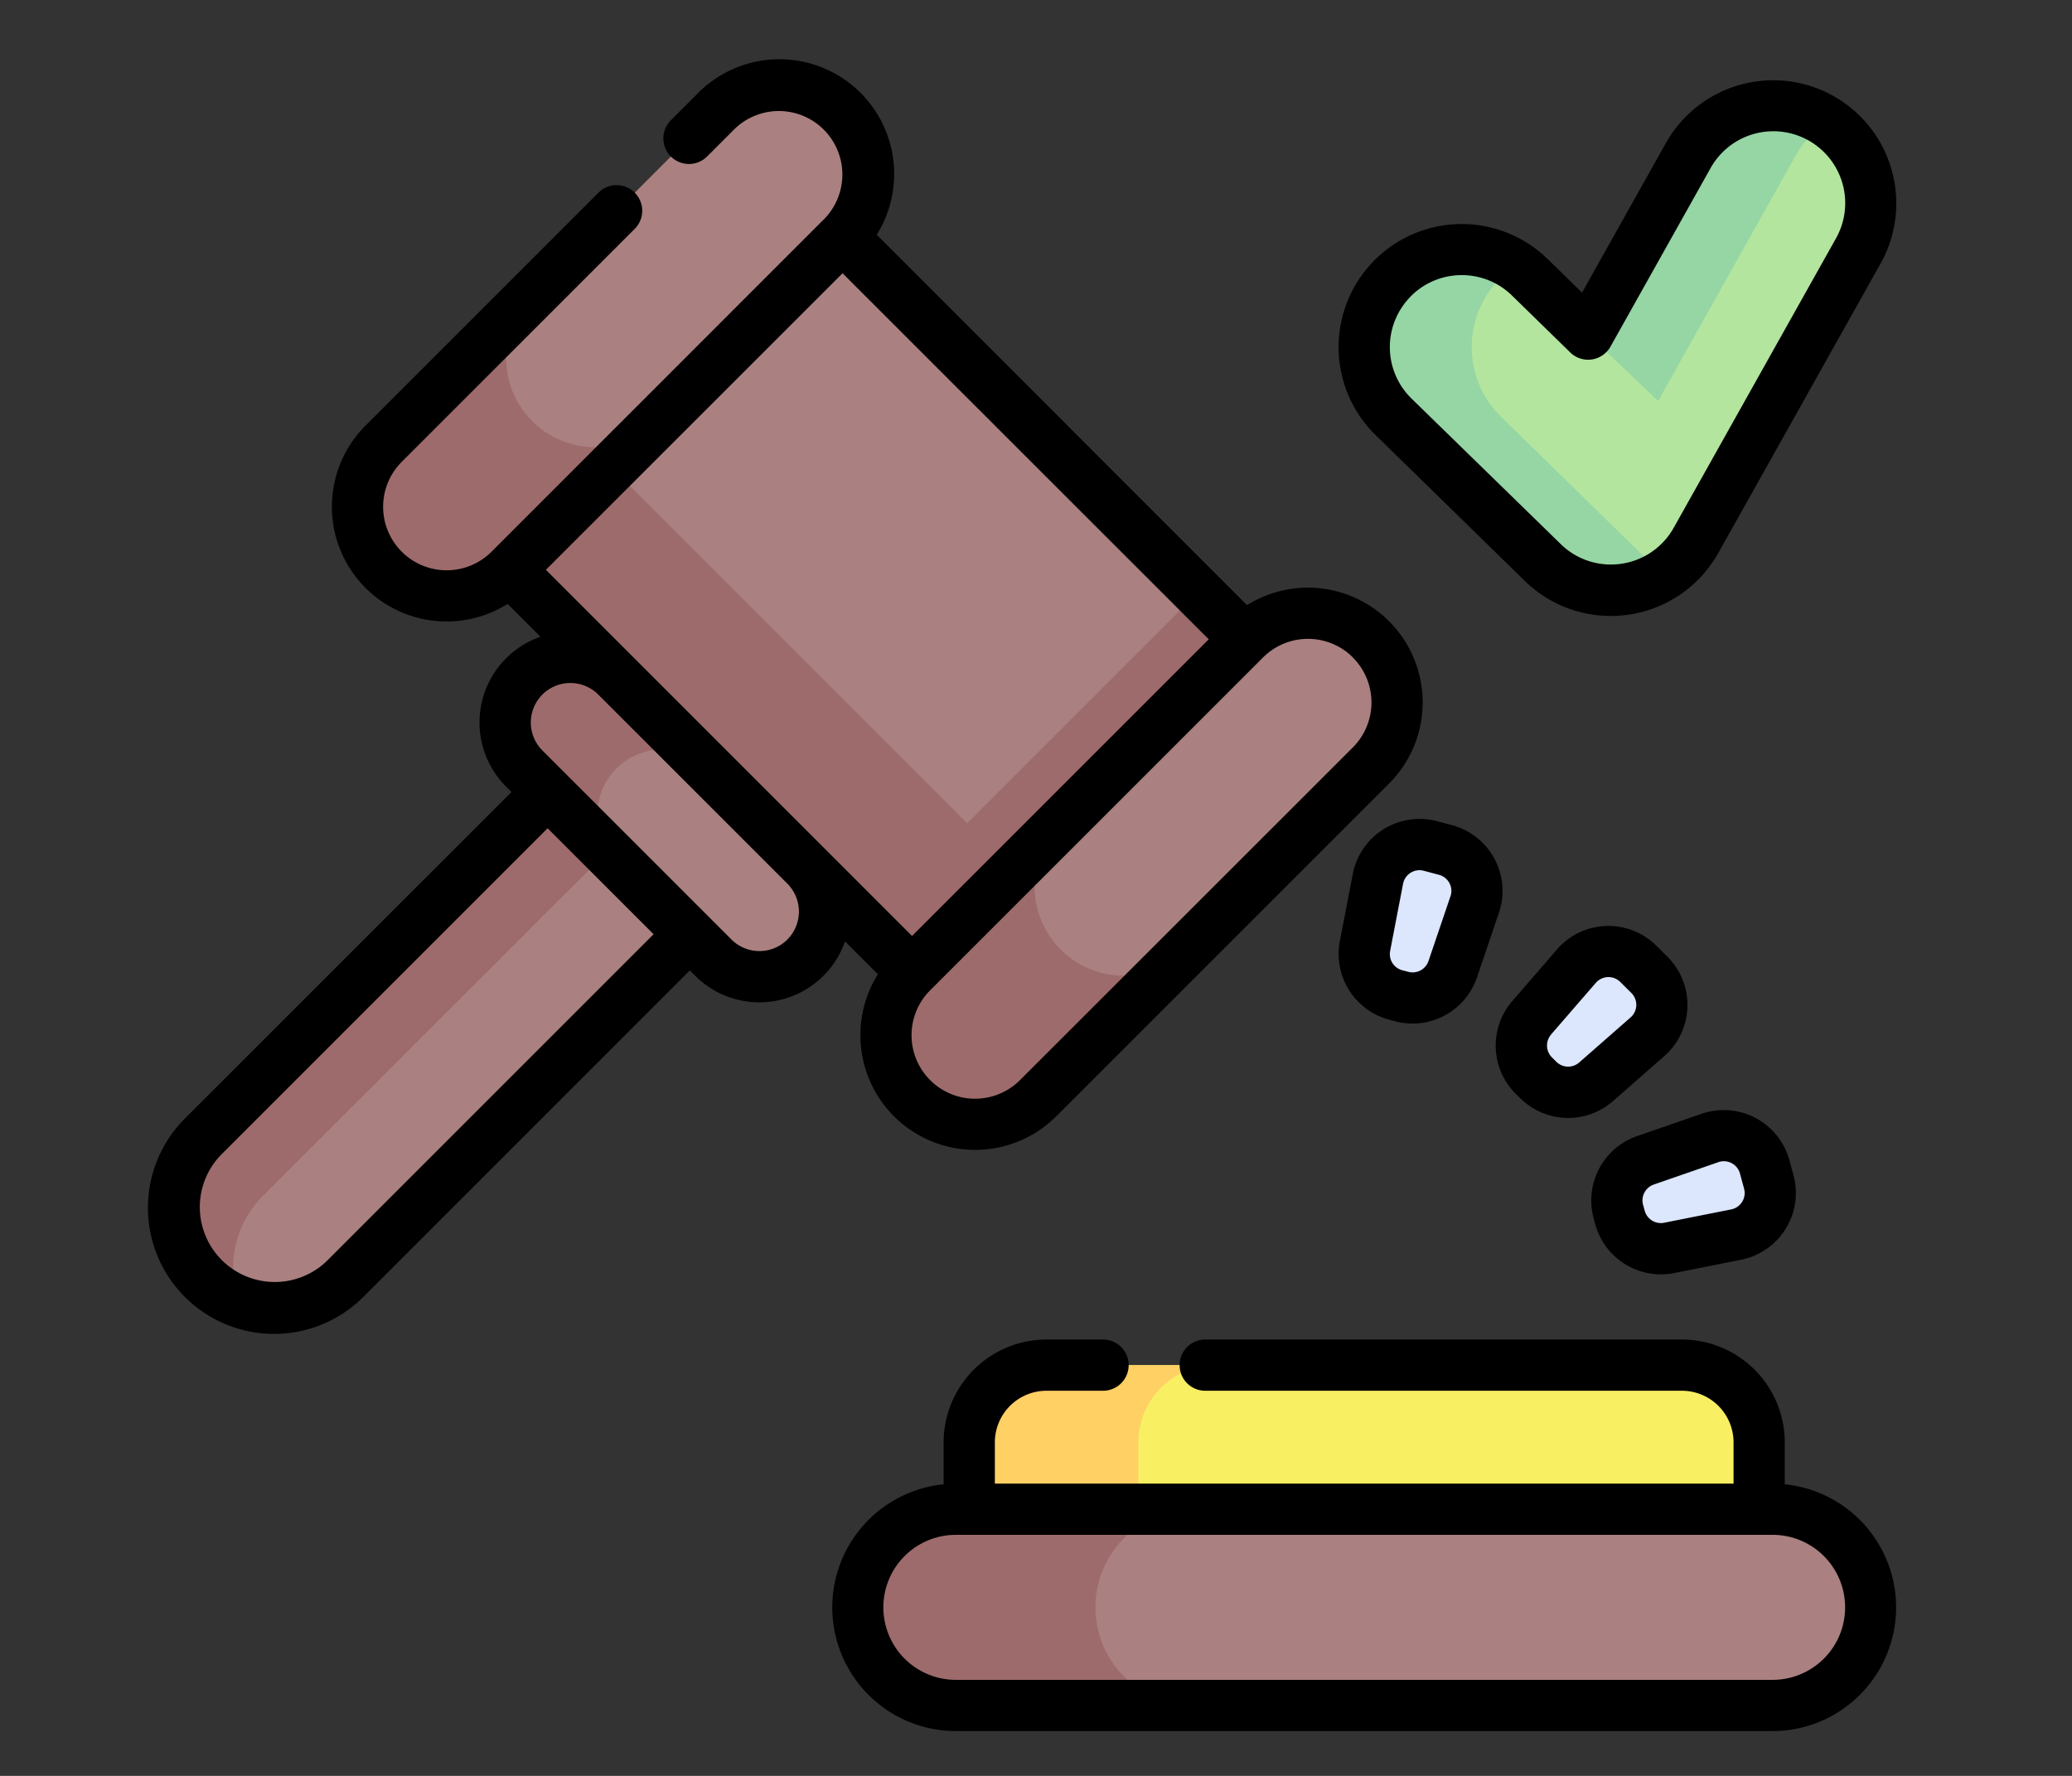 <svg xmlns="http://www.w3.org/2000/svg" xmlns:xlink="http://www.w3.org/1999/xlink" width="70" height="60" viewBox="0 0 70 60">
  <rect x="0" y="0" width="70" height="60" fill="#333333" stroke="none"/>
  <defs>
    <clipPath id="clip-legal">
      <rect width="70" height="60"/>
    </clipPath>
  </defs>
  <g id="legal" clip-path="url(#clip-legal)">
    <g id="ley" transform="translate(5 -9.168)">
      <g id="Grupo_9" data-name="Grupo 9" transform="translate(0.863 12.033)">
        <g id="Grupo_7" data-name="Grupo 7">
          <path id="Trazado_84" data-name="Trazado 84" d="M264.582,393.652h-21.47a2.608,2.608,0,0,0-2.608,2.608v4.731H267.19V396.26A2.608,2.608,0,0,0,264.582,393.652Z" transform="translate(-213.622 -350.393)" fill="#f9ef63"/>
          <path id="Trazado_85" data-name="Trazado 85" d="M248.824,393.649a2.609,2.609,0,0,0-2.609,2.609v4.731H240.5v-4.731a2.608,2.608,0,0,1,2.607-2.609Z" transform="translate(-213.621 -350.39)" fill="#ffd064"/>
          <g id="Grupo_5" data-name="Grupo 5">
            <path id="Trazado_86" data-name="Trazado 86" d="M8.478,229.646a3.4,3.4,0,0,1,0-4.8l13.285-13.285,4.8,4.8L13.282,229.646A3.4,3.4,0,0,1,8.478,229.646Z" transform="translate(-7.483 -189.304)" fill="#aa8080"/>
            <path id="Trazado_87" data-name="Trazado 87" d="M9.708,230.427a3.36,3.36,0,0,1-1.229-.786,3.4,3.4,0,0,1,0-4.8l13.286-13.286,2.014,2.014L10.493,226.852a3.394,3.394,0,0,0-.786,3.575Z" transform="translate(-7.484 -189.3)" fill="#9d6b6b"/>
            <path id="Trazado_88" data-name="Trazado 88" d="M0,0H23.395V15.905H0Z" transform="translate(21.128 3.664) rotate(45)" fill="#aa8080"/>
            <path id="Trazado_89" data-name="Trazado 89" d="M0,0H4.324V15.905H0Z" transform="translate(34.612 17.146) rotate(45)" fill="#9d6b6b"/>
            <path id="Trazado_90" data-name="Trazado 90" d="M0,0H23.395V4.87H0Z" transform="translate(13.326 11.466) rotate(45)" fill="#9d6b6b"/>
            <path id="Trazado_91" data-name="Trazado 91" d="M62.238,35.054a3.011,3.011,0,0,1,0-4.258L73.485,19.549a3.011,3.011,0,0,1,4.258,4.258L66.5,35.054A3.011,3.011,0,0,1,62.238,35.054Z" transform="translate(-55.141 -18.667)" fill="#aa8080"/>
            <path id="Trazado_92" data-name="Trazado 92" d="M71.518,84.525l-5.023,5.023a3.011,3.011,0,0,1-4.259-4.259l5.023-5.023a3.011,3.011,0,0,0,4.259,4.259Z" transform="translate(-55.14 -73.16)" fill="#9d6b6b"/>
            <path id="Trazado_93" data-name="Trazado 93" d="M216.991,189.807a3.011,3.011,0,0,1,0-4.259L228.238,174.3a3.011,3.011,0,1,1,4.258,4.259L221.25,189.807A3.011,3.011,0,0,1,216.991,189.807Z" transform="translate(-192.042 -155.568)" fill="#aa8080"/>
            <path id="Trazado_94" data-name="Trazado 94" d="M226.271,239.278l-5.023,5.023a3.011,3.011,0,0,1-4.259-4.259l5.023-5.023a3.011,3.011,0,1,0,4.259,4.259Z" transform="translate(-192.04 -210.06)" fill="#9d6b6b"/>
            <path id="Trazado_95" data-name="Trazado 95" d="M111.619,196.507l-6.388-6.388a2.2,2.2,0,0,1,3.112-3.112l6.388,6.388a2.2,2.2,0,0,1-3.112,3.112Z" transform="translate(-93.384 -167.017)" fill="#aa8080"/>
            <path id="Trazado_96" data-name="Trazado 96" d="M108.347,193.227l-3.113-3.113A2.2,2.2,0,1,1,108.346,187l3.113,3.113a2.2,2.2,0,1,0-3.112,3.112Z" transform="translate(-93.387 -167.012)" fill="#9d6b6b"/>
          </g>
          <path id="Trazado_97" data-name="Trazado 97" d="M238.754,435.853H211.162a3.314,3.314,0,0,0,0,6.629h27.592a3.314,3.314,0,1,0,0-6.629Z" transform="translate(-184.733 -387.725)" fill="#aa8080"/>
          <path id="Trazado_98" data-name="Trazado 98" d="M216.85,441.512a3.3,3.3,0,0,0,2.344.971h-8.03a3.314,3.314,0,1,1,0-6.629h8.03a3.314,3.314,0,0,0-2.344,5.658Z" transform="translate(-184.734 -387.726)" fill="#9d6b6b"/>
          <g id="Grupo_6" data-name="Grupo 6" transform="translate(40.225 25.67)">
            <path id="Trazado_99" data-name="Trazado 99" d="M357.229,246.267l.206.055a1.43,1.43,0,0,0,1.72-.923l.743-2.189a1.43,1.43,0,0,0-.988-1.842l-.512-.136a1.43,1.43,0,0,0-1.77,1.112l-.437,2.27A1.43,1.43,0,0,0,357.229,246.267Z" transform="translate(-356.165 -241.185)" fill="#dce6fd"/>
            <path id="Trazado_100" data-name="Trazado 100" d="M402.6,276.7l.151.15a1.43,1.43,0,0,0,1.951.061l1.738-1.525a1.43,1.43,0,0,0,.065-2.089l-.376-.373a1.43,1.43,0,0,0-2.089.078l-1.514,1.747A1.43,1.43,0,0,0,402.6,276.7Z" transform="translate(-396.872 -268.892)" fill="#dce6fd"/>
            <path id="Trazado_101" data-name="Trazado 101" d="M430.2,328.983l.056.206a1.43,1.43,0,0,0,1.659,1.028l2.268-.451a1.43,1.43,0,0,0,1.1-1.777l-.139-.511a1.43,1.43,0,0,0-1.848-.977l-2.185.756A1.43,1.43,0,0,0,430.2,328.983Z" transform="translate(-421.614 -316.589)" fill="#dce6fd"/>
          </g>
        </g>
        <path id="Trazado_102" data-name="Trazado 102" d="M364.5,41.207a3.294,3.294,0,0,1-2.3-.938l-5.039-4.925a3.293,3.293,0,1,1,4.6-4.711l1.966,1.921,3.383-6.034a3.293,3.293,0,0,1,5.745,3.221l-5.484,9.782a3.293,3.293,0,0,1-2.873,1.683Z" transform="translate(-315.94 -24.126)" fill="#b3e59f"/>
        <g id="Grupo_8" data-name="Grupo 8" transform="translate(40.225 0.712)">
          <path id="Trazado_103" data-name="Trazado 103" d="M424.077,34.807l4.645-8.286a3.276,3.276,0,0,1,1.056-1.134c-.067-.044-.133-.089-.2-.128a3.293,3.293,0,0,0-4.483,1.262l-3.383,6.034Z" transform="translate(-414.147 -24.838)" fill="#95d6a4"/>
          <path id="Trazado_104" data-name="Trazado 104" d="M365.828,77.528,360.788,72.6a3.29,3.29,0,0,1,.486-5.1,3.293,3.293,0,0,0-4.117,5.1l5.039,4.925a3.29,3.29,0,0,0,4.117.391A3.3,3.3,0,0,1,365.828,77.528Z" transform="translate(-356.165 -62.096)" fill="#95d6a4"/>
        </g>
      </g>
      <g id="Grupo_10" data-name="Grupo 10" transform="translate(0 11.168)">
        <path id="Trazado_105" data-name="Trazado 105" d="M24.659,42.084a3.876,3.876,0,0,0,6.024,4.8L41.929,35.638a3.876,3.876,0,0,0-4.8-6.024L24.62,17.1a3.877,3.877,0,0,0-6.025-4.8l-.931.931a.865.865,0,0,0,1.224,1.224l.931-.931a2.146,2.146,0,0,1,3.036,3.033l0,0L11.606,27.808l0,0a2.146,2.146,0,0,1-3.033-3.037l7.87-7.87a.865.865,0,0,0-1.224-1.224l-7.87,7.87a3.876,3.876,0,0,0,4.8,6.025l1.11,1.11A3.065,3.065,0,0,0,12.1,35.747l.18.18L1.246,46.959a4.262,4.262,0,0,0,6.028,6.028L18.305,41.955l.18.18a3.065,3.065,0,0,0,5.063-1.161Zm16.047-10.7a2.149,2.149,0,0,1,0,3.035L29.459,45.661a2.146,2.146,0,1,1-3.035-3.035L37.671,31.38a2.148,2.148,0,0,1,3.035,0ZM25.812,40.791,13.442,28.42,23.465,18.4,35.836,30.768ZM6.05,51.763A2.532,2.532,0,0,1,2.47,48.182L13.5,37.151l3.581,3.581ZM21.6,40.911a1.337,1.337,0,0,1-1.888,0l-6.388-6.388a1.335,1.335,0,0,1,1.888-1.888L21.6,39.023A1.337,1.337,0,0,1,21.6,40.911Z" transform="translate(0 -11.168)"/>
        <path id="Trazado_106" data-name="Trazado 106" d="M232.531,391.039v-1.416a3.477,3.477,0,0,0-3.472-3.474H212.952a.865.865,0,1,0,0,1.73h16.107a1.745,1.745,0,0,1,1.742,1.743v1.395H205.845v-1.395a1.745,1.745,0,0,1,1.743-1.743H209.5a.865.865,0,1,0,0-1.73h-1.912a3.477,3.477,0,0,0-3.474,3.474v1.416a4.18,4.18,0,0,0,.413,8.339h27.592a4.18,4.18,0,0,0,.412-8.339Zm-.412,6.608H204.528a2.449,2.449,0,0,1,0-4.9h27.592a2.449,2.449,0,0,1,0,4.9Z" transform="translate(-177.235 -342.891)"/>
        <path id="Trazado_107" data-name="Trazado 107" d="M353.935,235.037A2.3,2.3,0,0,0,352.5,233.9l-.512-.136a2.3,2.3,0,0,0-2.841,1.785l-.437,2.27a2.3,2.3,0,0,0,1.666,2.653h0l.206.055a2.277,2.277,0,0,0,.583.076,2.3,2.3,0,0,0,2.177-1.557l.743-2.189A2.3,2.3,0,0,0,353.935,235.037Zm-1.488,1.266-.743,2.189a.566.566,0,0,1-.679.364l-.206-.054a.566.566,0,0,1-.41-.652l.437-2.27a.565.565,0,0,1,.7-.439l.512.136a.564.564,0,0,1,.39.727Z" transform="translate(-308.445 -208.021)"/>
        <path id="Trazado_108" data-name="Trazado 108" d="M395.376,270.677l.151.15a2.3,2.3,0,0,0,3.131.1L400.4,269.4a2.3,2.3,0,0,0,.1-3.353l-.376-.373a2.295,2.295,0,0,0-3.353.125l-1.514,1.748a2.3,2.3,0,0,0,.117,3.131Zm1.191-2,1.514-1.747a.564.564,0,0,1,.825-.031l.376.373a.565.565,0,0,1-.026.825l-1.738,1.524a.566.566,0,0,1-.77-.024l-.151-.15A.567.567,0,0,1,396.568,268.679Z" transform="translate(-349.168 -235.723)"/>
        <path id="Trazado_109" data-name="Trazado 109" d="M422.79,322.79a2.3,2.3,0,0,0,2.663,1.65l2.268-.451a2.3,2.3,0,0,0,1.767-2.852l-.139-.511a2.3,2.3,0,0,0-2.966-1.568l-2.185.756a2.3,2.3,0,0,0-1.464,2.77Zm1.974-1.34,2.185-.757a.561.561,0,0,1,.185-.032.57.57,0,0,1,.264.066.561.561,0,0,1,.281.351l.139.511a.565.565,0,0,1-.435.7l-2.268.451a.566.566,0,0,1-.655-.406l-.056-.206A.566.566,0,0,1,424.765,321.45Z" transform="translate(-373.896 -283.428)"/>
        <path id="Trazado_110" data-name="Trazado 110" d="M354.957,34.263a4.136,4.136,0,0,0,2.906,1.184,4.159,4.159,0,0,0,3.628-2.125l5.484-9.782a4.158,4.158,0,1,0-7.255-4.067l-2.831,5.049L355.73,23.39a4.158,4.158,0,1,0-5.813,5.948Zm-3.869-9.6a2.412,2.412,0,0,1,1.709-.731h.029a2.411,2.411,0,0,1,1.7.692l1.966,1.921a.865.865,0,0,0,1.359-.2l3.383-6.034a2.428,2.428,0,1,1,4.236,2.375l-5.484,9.782a2.428,2.428,0,0,1-2.118,1.241,2.414,2.414,0,0,1-1.7-.692L351.127,28.1a2.428,2.428,0,0,1-.039-3.434Z" transform="translate(-308.442 -16.636)"/>
      </g>
    </g>
  </g>
</svg>
